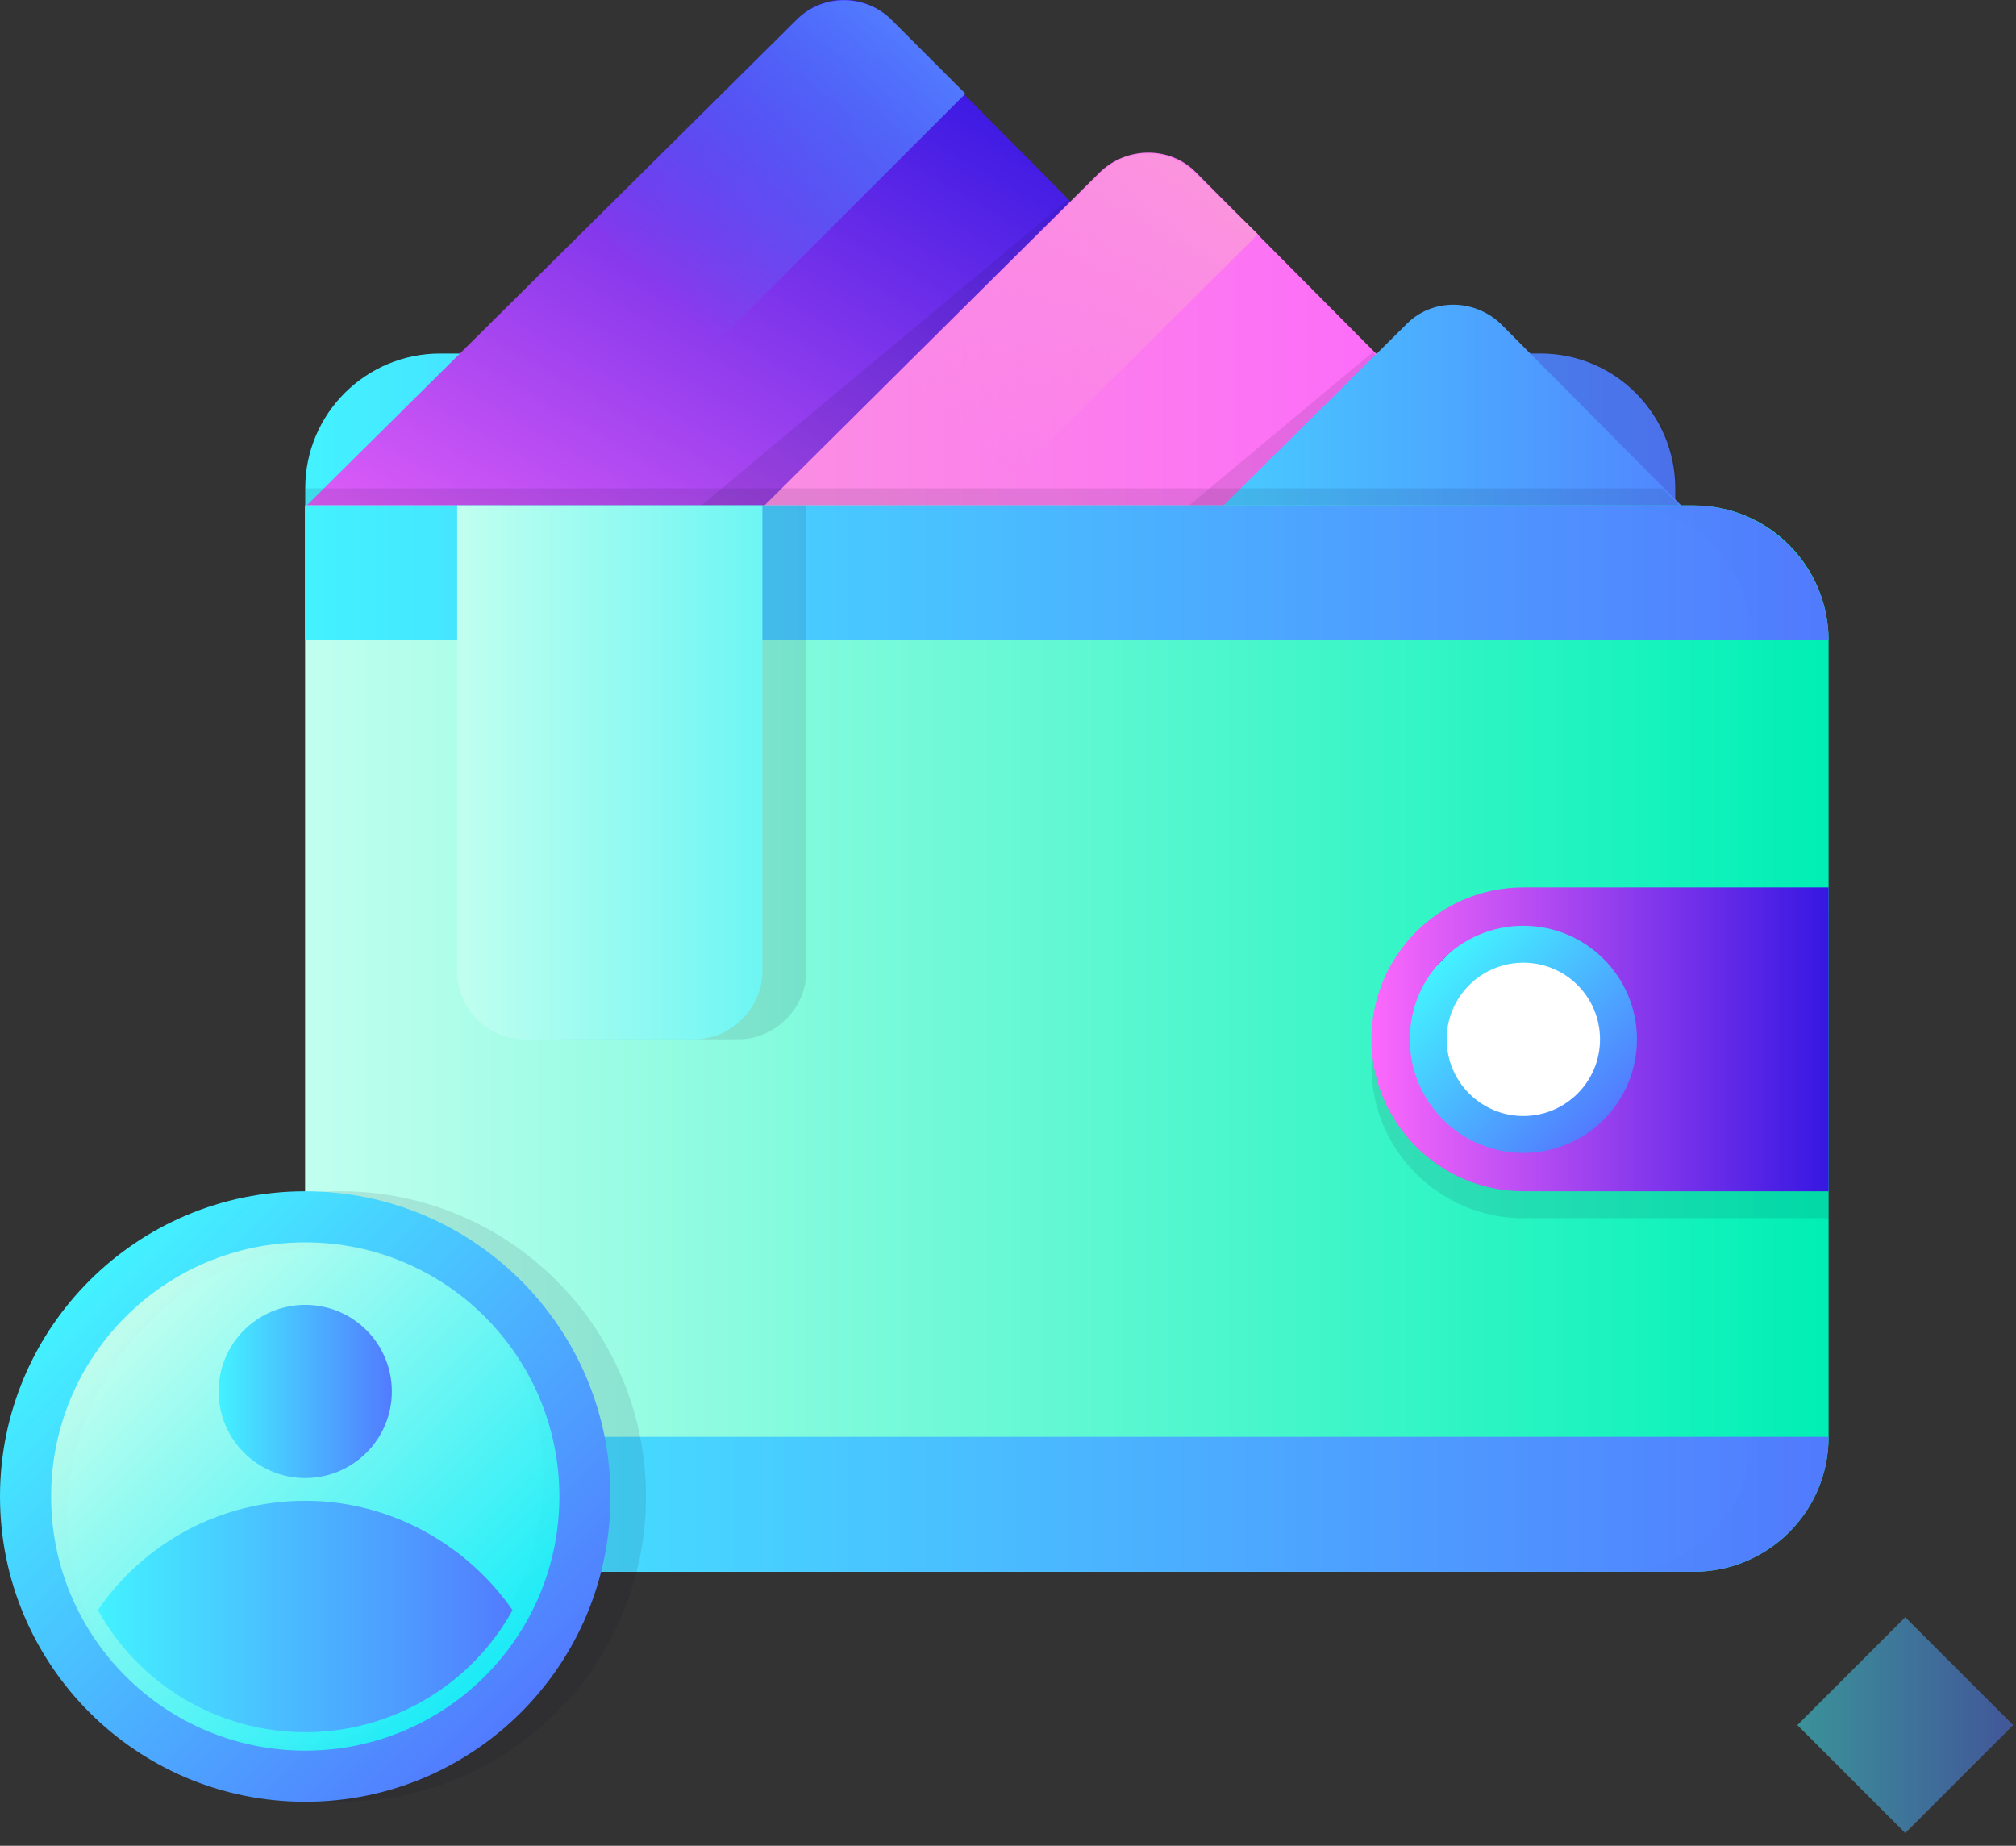 <svg width="142" height="130" viewBox="0 0 142 130" fill="none" xmlns="http://www.w3.org/2000/svg">
<rect x="0" y="0" width="142" height="130" fill="#333333" stroke="none"/>
<g clip-path="url(#clip0)">
<path d="M118.1 100H21.5V34.4C21.5 29.1 25.8 24.9 31 24.9H108.5C113.8 24.9 118 29.2 118 34.4V100H118.1Z" fill="url(#paint0_linear)"/>
<path opacity="0.1" d="M118.099 34.4V100H103.199C108.499 100 112.699 95.7 112.699 90.5V34.4C112.699 29.1 108.399 24.9 103.199 24.9H108.599C113.799 24.9 118.099 29.1 118.099 34.4Z" fill="#0C0A31"/>
<path d="M56.1 1.4L21.5 35.7L44.2 58.5L78.7 24.2C80.6 22.3 80.6 19.3 78.7 17.5L62.7 1.4C61 -0.5 57.9 -0.5 56.1 1.4Z" fill="url(#paint1_linear)"/>
<path opacity="0.1" d="M78.8 24.2L52.5 50.3L44 40.1L75.3 14L78.8 17.5C80.7 19.4 80.6 22.4 78.8 24.2Z" fill="#0C0A31"/>
<path d="M77.5 12.1L46.5 42.9L69.2 65.7L100.2 34.9C102.1 33 102.1 30 100.2 28.2L84.2 12.1C82.4 10.3 79.4 10.3 77.5 12.1Z" fill="url(#paint2_linear)"/>
<path opacity="0.1" d="M100.2 35L73.9 61.1L65.4 50.9L96.7 24.8L100.2 28.3C102.1 30.1 102.1 33.1 100.2 35Z" fill="#0C0A31"/>
<path d="M99 22.9L68 53.6L90.7 76.4L121.7 45.6C123.6 43.7 123.6 40.7 121.7 38.9L105.7 22.8C103.8 21 100.8 21 99 22.9Z" fill="url(#paint3_linear)"/>
<path d="M68.001 6.6L50.401 24.2L41.801 15.6L56.101 1.4C58.001 -0.5 61.001 -0.4 62.801 1.4L68.001 6.6Z" fill="url(#paint4_linear)"/>
<path d="M88.6 16.5L71.3 33.7L63.6 26L77.5 12.2C79.4 10.3 82.4 10.4 84.2 12.2L88.6 16.5Z" fill="url(#paint5_linear)"/>
<path opacity="0.1" d="M121.7 45.7L90.7 76.5L74.7 60.4L69.3 65.8L53.3 49.7L44.3 58.6L21.5 35.7V34.4H117.1L121.6 38.9C123.5 40.8 123.5 43.8 121.7 45.7Z" fill="#0C0A31"/>
<path d="M119.3 110.7H31C25.7 110.7 21.5 106.4 21.5 101.2V35.6H119.3C124.6 35.6 128.8 39.9 128.8 45.1V101.2C128.8 106.5 124.5 110.7 119.3 110.7Z" fill="url(#paint6_linear)"/>
<path d="M128.8 101.2H21.5V110.7H119.3C124.5 110.7 128.8 106.5 128.8 101.2Z" fill="url(#paint7_linear)"/>
<path d="M128.8 45.1H21.5V35.6H119.3C124.5 35.6 128.8 39.9 128.8 45.1Z" fill="url(#paint8_linear)"/>
<path opacity="0.1" d="M52.001 73.2H40.101C37.501 73.2 35.301 71.1 35.301 68.4V35.6H56.801V68.4C56.801 71 54.601 73.2 52.001 73.2Z" fill="#0C0A31"/>
<path d="M48.899 73.2H36.999C34.399 73.2 32.199 71.1 32.199 68.4V35.6H53.699V68.4C53.699 71 51.499 73.2 48.899 73.2Z" fill="url(#paint9_linear)"/>
<g opacity="0.1">
<path opacity="0.1" d="M128.8 45.1V101.2C128.8 106.5 124.5 110.7 119.3 110.7H113.9C119.2 110.7 123.4 106.4 123.4 101.2V45.1C123.4 39.8 119.1 35.6 113.9 35.6H119.3C124.5 35.6 128.8 39.9 128.8 45.1Z" fill="#0C0A31"/>
</g>
<path opacity="0.1" d="M128.8 85.8H107.3C101.4 85.8 96.6 81 96.6 75.1C96.6 69.2 101.4 64.4 107.3 64.4H128.8V85.8Z" fill="#0C0A31"/>
<path d="M128.8 83.9H107.3C101.4 83.9 96.6 79.1 96.6 73.2C96.6 67.3 101.4 62.5 107.3 62.5H128.8V83.9Z" fill="url(#paint10_linear)"/>
<path opacity="0.1" d="M24 126.9C35.874 126.9 45.5 117.274 45.5 105.4C45.5 93.526 35.874 83.9 24 83.9C12.126 83.9 2.5 93.526 2.5 105.4C2.5 117.274 12.126 126.9 24 126.9Z" fill="#0C0A31"/>
<path d="M107.301 81.2C111.719 81.2 115.301 77.618 115.301 73.2C115.301 68.782 111.719 65.2 107.301 65.2C102.883 65.2 99.301 68.782 99.301 73.2C99.301 77.618 102.883 81.2 107.301 81.2Z" fill="url(#paint11_linear)"/>
<path d="M107.3 78.6C110.283 78.6 112.7 76.182 112.7 73.2C112.7 70.218 110.283 67.8 107.3 67.8C104.318 67.8 101.9 70.218 101.9 73.2C101.9 76.182 104.318 78.6 107.3 78.6Z" fill="white"/>
<path d="M21.5 126.9C33.374 126.9 43 117.274 43 105.4C43 93.526 33.374 83.9 21.5 83.9C9.626 83.9 0 93.526 0 105.4C0 117.274 9.626 126.9 21.5 126.9Z" fill="url(#paint12_linear)"/>
<path d="M21.5 123.3C31.386 123.3 39.4 115.286 39.4 105.4C39.4 95.514 31.386 87.5 21.5 87.5C11.614 87.5 3.6 95.514 3.6 105.4C3.6 115.286 11.614 123.3 21.5 123.3Z" fill="url(#paint13_linear)"/>
<g opacity="0.1">
<path opacity="0.1" d="M12.5 120.9C7.2 117.8 3.6 112 3.6 105.4C3.6 95.5 11.6 87.5 21.5 87.5C24.8 87.5 27.8 88.4 30.4 89.9C22.6 85.4 12.2 88.7 7.3 97.3C2.4 105.8 4.7 116.4 12.5 120.9Z" fill="#0C0A31"/>
<path opacity="0.1" d="M39.4 105.4C39.4 115.3 31.4 123.3 21.5 123.3C18.2 123.3 15.2 122.4 12.6 120.9C20.4 125.4 30.8 122.1 35.7 113.5C40.6 104.9 38.3 94.3 30.5 89.8C35.8 92.9 39.4 98.7 39.4 105.4Z" fill="#0C0A31"/>
</g>
<path d="M21.5 104.1C24.869 104.1 27.6 101.369 27.6 98C27.6 94.631 24.869 91.9 21.5 91.9C18.131 91.9 15.4 94.631 15.4 98C15.4 101.369 18.131 104.1 21.5 104.1Z" fill="url(#paint14_linear)"/>
<path d="M36.1 113.4C33.3 118.5 27.8 122 21.5 122C15.2 122 9.7 118.5 6.9 113.4C10.1 108.7 15.5 105.7 21.5 105.7C27.5 105.7 32.9 108.8 36.1 113.4Z" fill="url(#paint15_linear)"/>
<path opacity="0.5" d="M134.2 113.9L141.8 121.5L134.2 129.1L126.6 121.5L134.2 113.9Z" fill="url(#paint16_linear)"/>
</g>
<defs>
<linearGradient id="paint0_linear" x1="21.468" y1="62.427" x2="118.071" y2="62.427" gradientUnits="userSpaceOnUse">
<stop stop-color="#527BFF"/>
<stop offset="0" stop-color="#43F2FF"/>
<stop offset="1" stop-color="#527BFF"/>
</linearGradient>
<linearGradient id="paint1_linear" x1="36.371" y1="54.01" x2="65.846" y2="2.959" gradientUnits="userSpaceOnUse">
<stop stop-color="#FC69FB"/>
<stop offset="1" stop-color="#3617E2"/>
</linearGradient>
<linearGradient id="paint2_linear" x1="46.531" y1="38.244" x2="101.625" y2="38.244" gradientUnits="userSpaceOnUse">
<stop offset="0.003" stop-color="#FB94DE"/>
<stop offset="1" stop-color="#FC69FB"/>
</linearGradient>
<linearGradient id="paint3_linear" x1="67.967" y1="48.978" x2="123.061" y2="48.978" gradientUnits="userSpaceOnUse">
<stop stop-color="#527BFF"/>
<stop offset="0" stop-color="#43F2FF"/>
<stop offset="1" stop-color="#527BFF"/>
</linearGradient>
<linearGradient id="paint4_linear" x1="46.619" y1="20.993" x2="62.972" y2="1.505" gradientUnits="userSpaceOnUse">
<stop offset="0" stop-color="#527BFF" stop-opacity="0"/>
<stop offset="1" stop-color="#527BFF"/>
</linearGradient>
<linearGradient id="paint5_linear" x1="67.961" y1="30.89" x2="83.942" y2="11.844" gradientUnits="userSpaceOnUse">
<stop stop-color="#FB94DE" stop-opacity="0"/>
<stop offset="1" stop-color="#FB94DE"/>
</linearGradient>
<linearGradient id="paint6_linear" x1="21.468" y1="73.161" x2="128.805" y2="73.161" gradientUnits="userSpaceOnUse">
<stop stop-color="#C1FFEF"/>
<stop offset="1" stop-color="#00F1B6"/>
</linearGradient>
<linearGradient id="paint7_linear" x1="21.468" y1="105.958" x2="128.805" y2="105.958" gradientUnits="userSpaceOnUse">
<stop stop-color="#527BFF"/>
<stop offset="0" stop-color="#43F2FF"/>
<stop offset="1" stop-color="#527BFF"/>
</linearGradient>
<linearGradient id="paint8_linear" x1="21.468" y1="40.363" x2="128.805" y2="40.363" gradientUnits="userSpaceOnUse">
<stop stop-color="#527BFF"/>
<stop offset="0" stop-color="#43F2FF"/>
<stop offset="1" stop-color="#527BFF"/>
</linearGradient>
<linearGradient id="paint9_linear" x1="32.2" y1="54.377" x2="74.419" y2="54.377" gradientUnits="userSpaceOnUse">
<stop stop-color="#C1FFEF"/>
<stop offset="1" stop-color="#1CEDF8"/>
</linearGradient>
<linearGradient id="paint10_linear" x1="96.603" y1="73.16" x2="128.805" y2="73.16" gradientUnits="userSpaceOnUse">
<stop stop-color="#FC69FB"/>
<stop offset="1" stop-color="#3617E2"/>
</linearGradient>
<linearGradient id="paint11_linear" x1="101.712" y1="67.535" x2="112.965" y2="78.787" gradientUnits="userSpaceOnUse">
<stop stop-color="#527BFF"/>
<stop offset="0" stop-color="#43F2FF"/>
<stop offset="1" stop-color="#527BFF"/>
</linearGradient>
<linearGradient id="paint12_linear" x1="6.288" y1="90.182" x2="36.647" y2="120.542" gradientUnits="userSpaceOnUse">
<stop stop-color="#527BFF"/>
<stop offset="0" stop-color="#43F2FF"/>
<stop offset="1" stop-color="#527BFF"/>
</linearGradient>
<linearGradient id="paint13_linear" x1="8.788" y1="92.683" x2="34.147" y2="118.041" gradientUnits="userSpaceOnUse">
<stop stop-color="#C1FFEF"/>
<stop offset="1" stop-color="#1CEDF8"/>
</linearGradient>
<linearGradient id="paint14_linear" x1="15.345" y1="98.031" x2="27.591" y2="98.031" gradientUnits="userSpaceOnUse">
<stop stop-color="#527BFF"/>
<stop offset="0" stop-color="#43F2FF"/>
<stop offset="1" stop-color="#527BFF"/>
</linearGradient>
<linearGradient id="paint15_linear" x1="6.841" y1="113.898" x2="36.094" y2="113.898" gradientUnits="userSpaceOnUse">
<stop stop-color="#527BFF"/>
<stop offset="0" stop-color="#43F2FF"/>
<stop offset="1" stop-color="#527BFF"/>
</linearGradient>
<linearGradient id="paint16_linear" x1="126.582" y1="121.463" x2="141.762" y2="121.463" gradientUnits="userSpaceOnUse">
<stop stop-color="#527BFF"/>
<stop offset="0" stop-color="#43F2FF"/>
<stop offset="1" stop-color="#527BFF"/>
</linearGradient>
<clipPath id="clip0">
<rect width="141.8" height="129.1" fill="white"/>
</clipPath>
</defs>
</svg>
